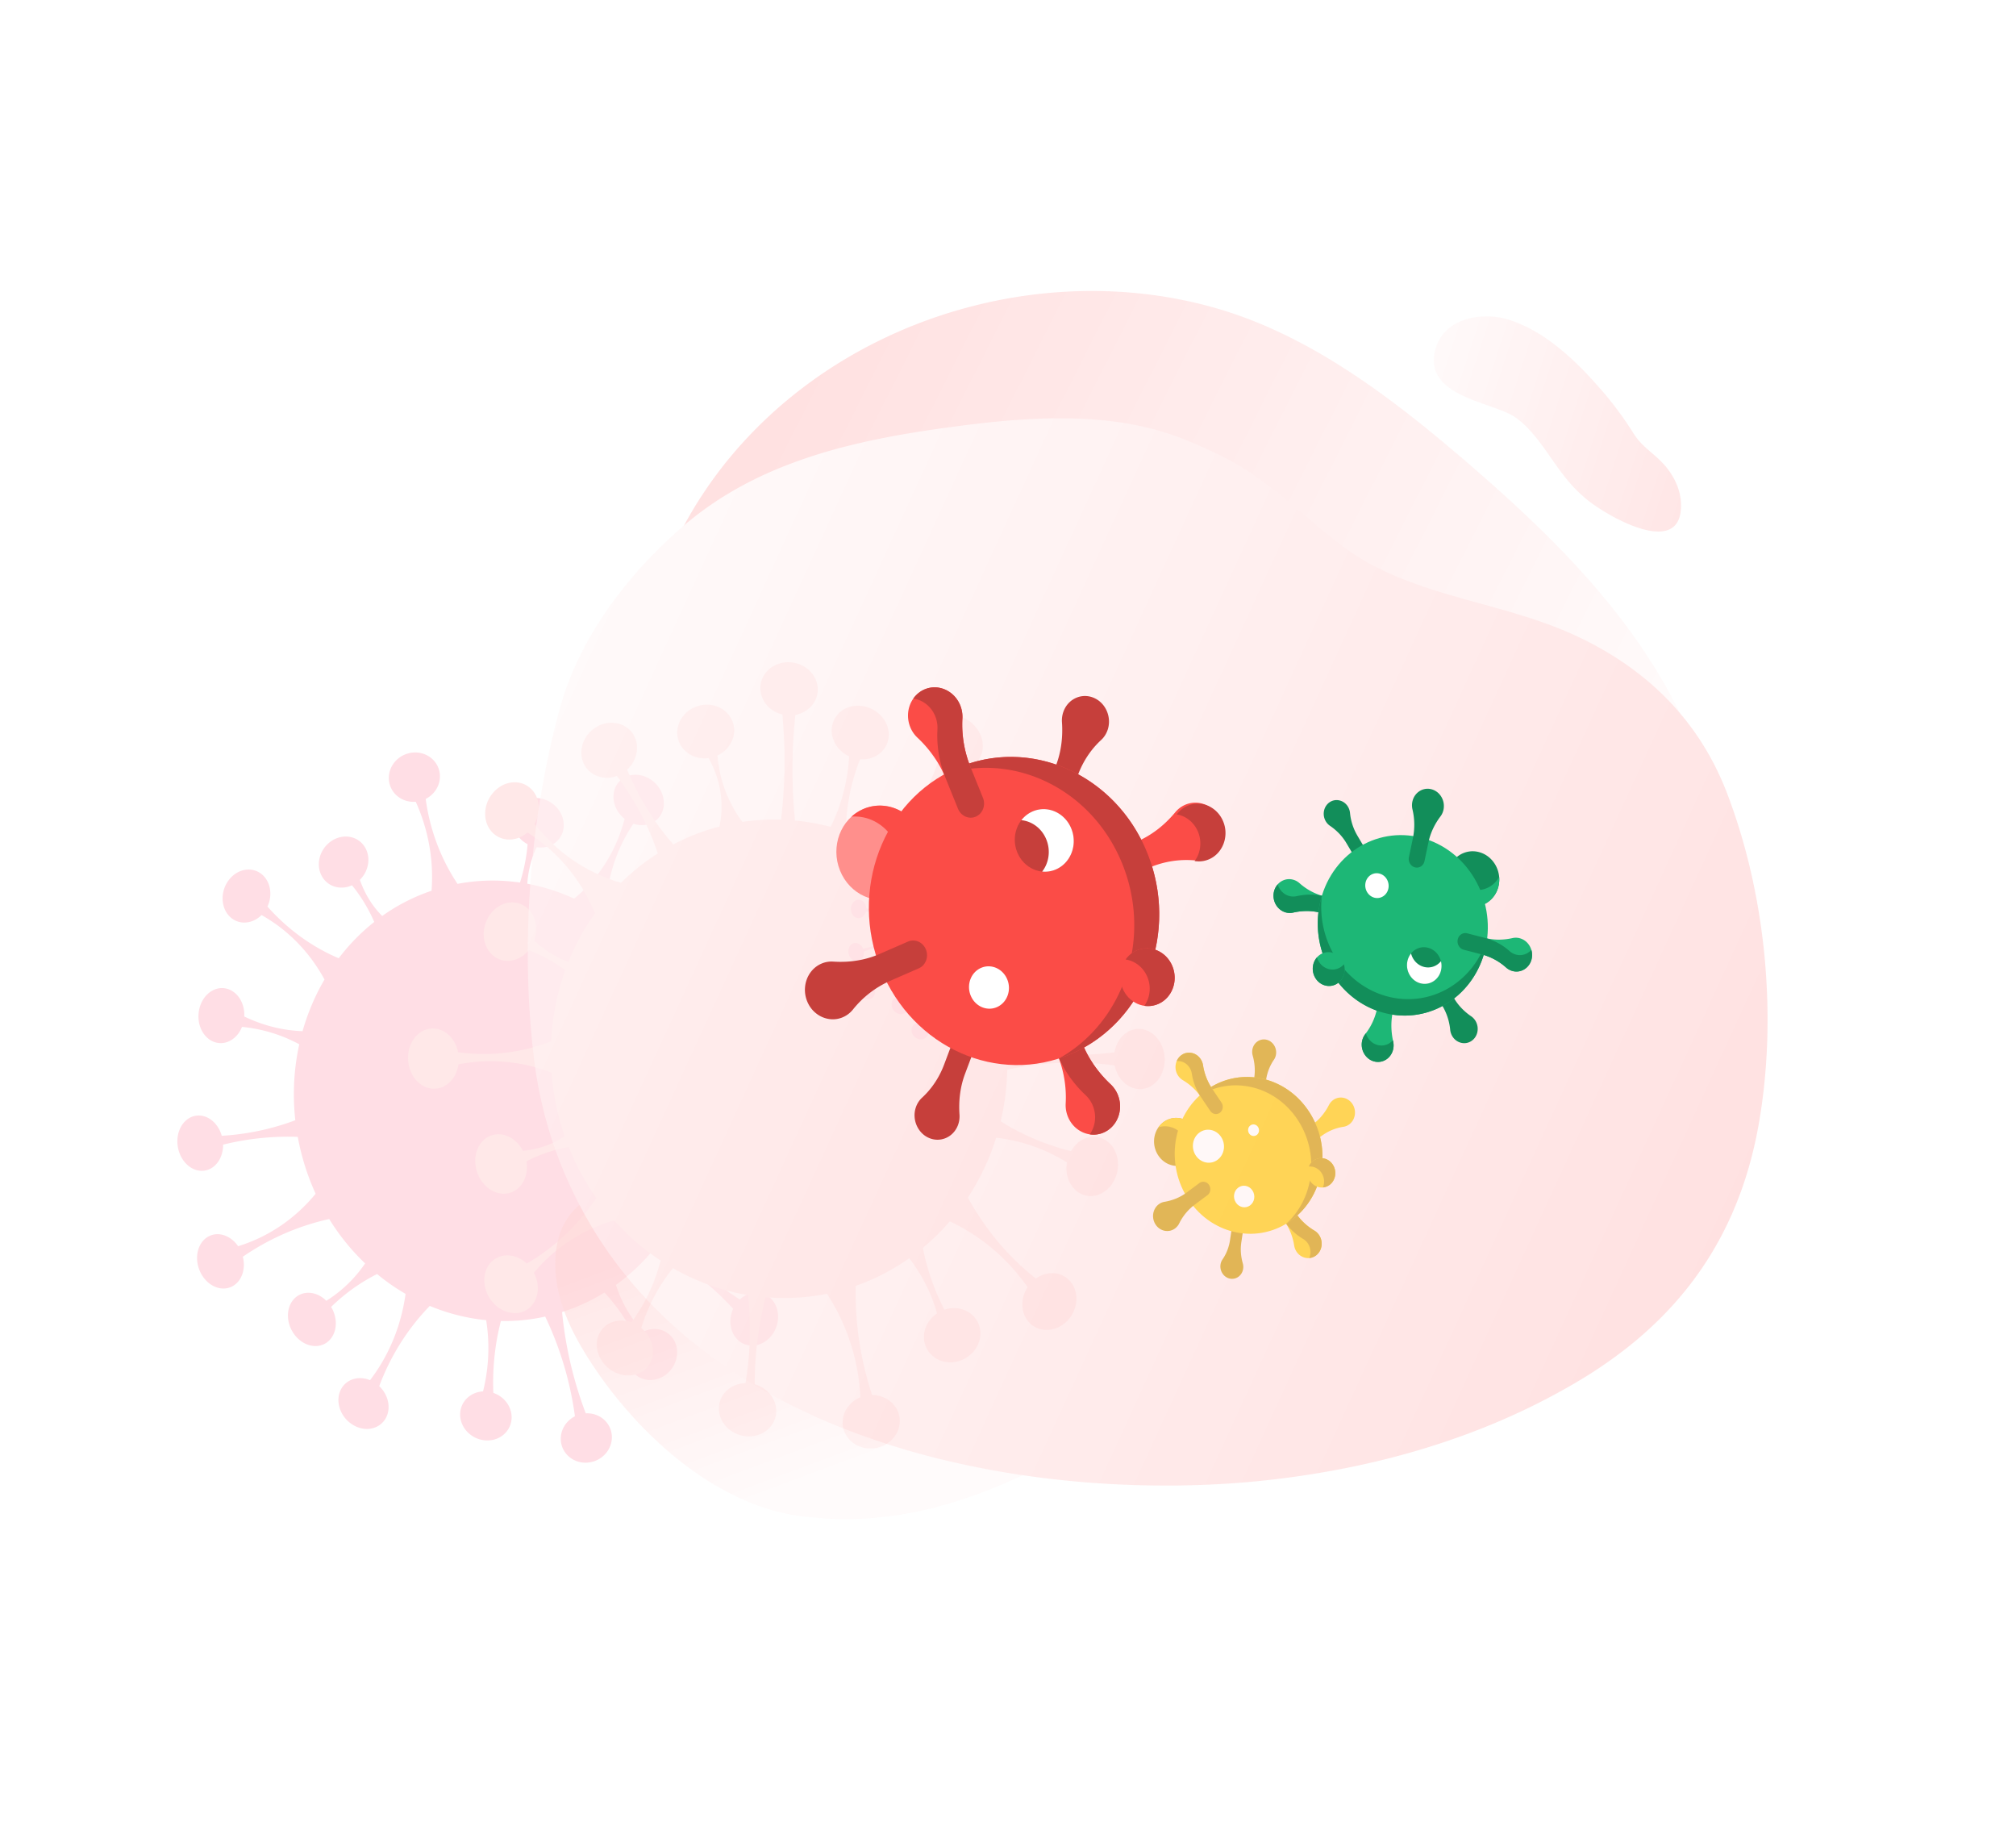 <svg width="998" height="906" fill="none" xmlns="http://www.w3.org/2000/svg">

<g filter="url(#filter0_d)"><path d="M396.596 494.47c-5.187 1.235-8.511 6.7-8.245 12.899a185.752 185.752 0 01-26.995 7.56 191.629 191.629 0 01-16.242 2.494 118.35 118.35 0 00-5.596-17.675 50.847 50.847 0 017.882-8.723 48.923 48.923 0 0116.325-9.549c3.836 5.113 10.083 6.998 14.849 4.144 5.375-3.214 6.855-11.205 3.281-17.845-3.56-6.644-10.792-9.438-16.167-6.224-4.891 2.934-6.554 9.829-4.111 16.061-3.505 3.701-8.993 8.17-16.63 10.463a35.721 35.721 0 01-10.11 1.511c-3.668-7.055-7.992-13.595-12.894-19.539 2.469-4.136 5.49-8.629 9.211-13.186a106.251 106.251 0 0115.873-15.79c4.874 3.644 11.118 3.6 14.898-.451 4.343-4.646 3.764-12.839-1.272-18.286-5.036-5.445-12.658-6.079-16.998-1.424-3.769 4.038-3.838 10.755-.477 16.01-3.775 5.367-8.599 11.262-14.733 17.017a105.834 105.834 0 01-12.094 9.82 106.514 106.514 0 00-16.467-14.077c-.037-7.289.819-16.044 3.736-25.383 2.75-8.738 6.532-15.598 9.955-20.627 5.722 1.946 11.719-.226 14.088-5.477 2.699-5.953-.256-13.593-6.623-17.06-6.342-3.487-13.674-1.486-16.359 4.464-2.368 5.252-.368 11.812 4.518 15.669-1.529 5.89-4.202 13.407-8.978 21.172-5.271 8.568-11.265 14.469-16.011 18.298-7.419-3.402-15.187-5.89-23.172-7.359.22-3.375.777-6.863 1.773-10.412a50.941 50.941 0 012.869-7.664c6.025.916 11.64-2.444 13.063-8.178 1.614-6.409-2.601-13.373-9.407-15.543-6.806-2.171-13.618 1.261-15.229 7.68-1.404 5.638 1.684 11.704 7.071 14.561a81 81 0 01-1.225 8.913 83.417 83.417 0 01-2.543 10.045 61.234 61.234 0 00-2.394-.307 92.78 92.78 0 00-28.521.965 98.84 98.84 0 01-7.733-13.954 100.62 100.62 0 01-8.027-28.082c5.229-2.649 8.138-8.473 6.671-14.107-1.69-6.494-8.547-10.268-15.32-8.429-6.786 1.843-10.917 8.6-9.227 15.094 1.492 5.731 7.015 9.335 12.951 8.838a91.415 91.415 0 017.703 28.977 91.164 91.164 0 01.125 15.062 93.938 93.938 0 00-24.435 12.495 43.512 43.512 0 01-4.757-5.611c-3.058-4.319-5.01-8.613-6.301-12.278 4.517-4.427 5.608-11.436 2.304-16.477-3.64-5.541-11.223-6.59-16.943-2.337-5.706 4.249-7.39 12.188-3.736 17.727 3.148 4.78 9.218 6.207 14.49 3.78a78.008 78.008 0 017.601 11.249 73.109 73.109 0 013.407 6.899c-6.599 5.208-12.481 11.259-17.588 17.977a95.933 95.933 0 01-12.642-6.524c-9.993-6.143-17.428-13.208-22.63-19.07 2.616-5.595 1.587-12.309-2.773-15.944-4.993-4.158-12.455-2.713-16.667 3.225-4.197 5.936-3.562 14.118 1.417 18.278 4.427 3.669 10.748 2.965 15.076-1.348 6.206 3.471 14.628 9.317 22.45 18.884 3.585 4.374 6.436 8.799 8.736 13.022a118.023 118.023 0 00-2.243 3.989 111.18 111.18 0 00-8.626 21.57 70.337 70.337 0 01-7.669-.703c-8.669-1.284-15.831-3.978-21.192-6.564.333-6.376-3.135-12.215-8.475-13.706-6.053-1.699-12.248 2.867-13.827 10.196-1.594 7.329 2.039 14.645 8.119 16.335 5.325 1.492 10.753-1.858 13.064-7.669a74.29 74.29 0 0121.472 5.333 78.913 78.913 0 016.886 3.266c-2.657 12.025-3.396 24.719-1.965 37.594a124.857 124.857 0 01-14.986 4.56 125.105 125.105 0 01-21.424 3.127c-1.823-6.442-7.23-10.779-12.809-9.925-6.142.94-10.148 7.783-8.957 15.284 1.204 7.498 7.144 12.815 13.272 11.875 5.466-.838 9.217-6.348 9.154-12.84a133.549 133.549 0 0136.969-3.851 113.72 113.72 0 001.907 8.621 117.604 117.604 0 006.942 19.522c-4.208 5.111-10.229 11.246-18.532 16.661a78.499 78.499 0 01-19.859 9.311c-3.552-5.204-9.577-7.416-14.455-4.937-5.55 2.825-7.503 10.685-4.34 17.55 3.165 6.866 10.242 10.137 15.792 7.312 4.812-2.447 6.905-8.648 5.34-14.718a123.727 123.727 0 0119.212-10.837 120.952 120.952 0 0123.557-7.822 110.11 110.11 0 0017.788 21.965 66.381 66.381 0 01-6.064 7.601 64.387 64.387 0 01-13.161 10.897c-4.369-4.402-10.644-5.322-14.96-1.866-4.907 3.943-5.405 12.104-1.089 18.219 2.713 3.837 6.682 5.971 10.479 6.037 2.239.05 4.423-.623 6.253-2.09a9.652 9.652 0 001.463-1.472c3.292-4.01 3.446-10.512.237-15.804a93.384 93.384 0 0113.083-10.637 91.147 91.147 0 019.669-5.63 103.028 103.028 0 0012.835 9.073c.419.257.851.509 1.263.742-.882 6.407-2.645 14.382-6.202 22.946-3.487 8.386-7.671 14.937-11.38 19.77-5.568-2.314-11.637-.584-14.331 4.432-3.081 5.722-.604 13.55 5.533 17.485 6.106 3.93 13.581 2.48 16.648-3.239 2.678-4.967 1.16-11.528-3.303-15.733a117.284 117.284 0 0110.108-20.601 113.34 113.34 0 0114.909-19.097c8.904 3.703 18.304 6.105 27.91 7.043a85.98 85.98 0 011.082 11.983 88.08 88.08 0 01-2.628 23.281c-5.941.307-10.772 4.599-11.287 10.445-.573 6.635 4.643 12.771 11.655 13.708 6.998.941 13.148-3.686 13.746-10.339.504-5.773-3.361-11.167-9-13.079a124.784 124.784 0 011.264-23.511 118.661 118.661 0 012.47-12.068 92.319 92.319 0 0021.932-2.19 167.105 167.105 0 017.947 19.842 165.887 165.887 0 016.768 29.495c-5.199 2.649-8.094 8.469-6.631 14.09 1.69 6.494 8.546 10.266 15.347 8.42 6.773-1.839 10.89-8.592 9.2-15.085-1.458-5.599-6.77-9.181-12.549-8.871a193.357 193.357 0 01-8.509-29.033 195.037 195.037 0 01-3.222-21.104 93.001 93.001 0 0020.99-9.638 86.386 86.386 0 012.672 3.007 86.684 86.684 0 0112.509 19.353c-4.085 4.401-5.02 11.054-1.868 15.903 3.59 5.573 11.173 6.679 16.922 2.483 5.734-4.2 7.48-12.124 3.877-17.693-3.19-4.943-9.523-6.366-14.923-3.698-3.88-4.155-8.829-10.677-12.331-19.796a51.925 51.925 0 01-1.18-3.352c7.05-5.056 13.369-11.056 18.868-17.793a131.04 131.04 0 0117.15 10.229c9.217 6.483 16.488 13.368 22.013 19.397-2.565 5.57-1.52 12.228 2.805 15.846 5.006 4.149 12.453 2.705 16.665-3.233 4.199-5.931 3.565-14.109-1.416-18.276-4.318-3.587-10.479-3-14.782 1.068a161.144 161.144 0 01-23.021-17.98 163.212 163.212 0 01-13.798-14.628 110.115 110.115 0 005.834-9.726 109.81 109.81 0 007.322-17.291c6.539.189 14.23.977 22.695 2.996a113.837 113.837 0 0121.074 7.236c-.32 6.255 3.027 12.021 8.266 13.577 6.039 1.814 12.308-2.637 14.015-9.926 1.704-7.299-1.826-14.668-7.865-16.483-5.275-1.58-10.753 1.629-13.163 7.342a84.61 84.61 0 01-21.41-5.655 89.584 89.584 0 01-20.299-11.628 114.886 114.886 0 002.218-18.33 76.835 76.835 0 019.389-1.579 77.616 77.616 0 0121.931.846c1.149 6.272 5.816 11.033 11.261 11.068 6.222.043 11.138-6.062 10.982-13.641-.17-7.576-5.337-13.75-11.573-13.789-5.461-.043-9.93 4.683-10.823 10.987a70.958 70.958 0 01-21.866.476 72.912 72.912 0 01-9.249-1.878 115.673 115.673 0 00-1.712-17.159 196.021 196.021 0 0115.873-5.096 192.15 192.15 0 0127.46-5.435c2.499 5.663 7.873 9.031 13.049 7.811 6.041-1.445 9.552-8.612 7.818-16.005-1.72-7.397-8.003-12.229-14.03-10.789z" fill="#FFDEE5"/></g><path d="M376.392 340.467c-.048 6.247 4.613 11.633 10.901 13.165.907 9.67 1.37 20.719.886 32.847a252.606 252.606 0 01-1.53 19.156 107.968 107.968 0 00-19.132 1.119 61.66 61.66 0 01-6.799-11.517c-3.664-8.027-5.058-15.538-5.532-21.336 6.086-2.838 9.529-9.366 7.848-15.614-1.892-7.045-9.546-11.087-17.098-8.997-7.555 2.072-12.155 9.447-10.263 16.492 1.73 6.414 8.239 10.339 15.101 9.412 2.845 5.069 5.968 12.614 6.374 21.951.207 4.603-.3 8.64-.994 11.912a105.208 105.208 0 00-22.816 8.844 127.819 127.819 0 01-10.949-14.344 131.241 131.241 0 01-11.908-22.669c4.868-4.45 6.374-11.544 3.246-17.028-3.585-6.299-11.953-8.064-18.671-3.964-6.717 4.1-9.245 12.555-5.651 18.854 3.117 5.468 9.843 7.532 15.953 5.276a132.94 132.94 0 0113.423 21.738 133.997 133.997 0 016.854 16.619 109.202 109.202 0 00-18.22 14.511 82.446 82.446 0 01-24.552-11.743c-8.088-5.703-14.035-12.02-18.234-17.389 3.375-5.912 2.684-13.356-1.999-17.595-5.306-4.821-13.708-3.729-18.77 2.465-5.075 6.161-4.887 15.067.419 19.871 4.684 4.239 11.766 3.911 16.85-.489 5.534 3.475 12.415 8.729 19.024 16.442a86.84 86.84 0 0114.392 23.567 116.6 116.6 0 00-13.141 24.1 50.342 50.342 0 01-10.012-5.089 54.082 54.082 0 01-6.98-5.52c2.415-6.561.436-13.923-4.966-17.232-6.033-3.725-14.07-1.004-17.938 6.072-3.87 7.075-2.117 15.816 3.927 19.54 5.311 3.26 12.167 1.552 16.373-3.713a79.537 79.537 0 018.642 4.026 85.142 85.142 0 019.453 5.853 75.462 75.462 0 00-.903 2.625c-3.461 10.266-5.558 21.214-6.114 32.627a91.86 91.86 0 01-15.927 4.644c-11.919 2.32-22.341 1.882-30.183.798-1.361-6.713-6.485-11.733-12.505-11.737-6.938-.003-12.429 6.656-12.265 14.88.164 8.241 5.922 14.923 12.86 14.927 6.124.003 11.113-5.194 12.088-12.072a83.508 83.508 0 0131.001-.166 85.978 85.978 0 0115.15 4.311 123.492 123.492 0 006.475 31.405c-2.068 1.378-4.242 2.623-6.814 3.734-5.094 2.191-9.89 3.135-13.89 3.515-3.322-6.431-10.086-9.741-15.967-7.485-6.466 2.489-9.402 10.778-6.553 18.522 2.848 7.727 10.398 11.984 16.866 9.479 5.58-2.157 8.521-8.618 7.393-15.315a73.991 73.991 0 0113.179-5.293 67.5 67.5 0 017.772-1.823 122.576 122.576 0 0013.678 25.261 107.43 107.43 0 01-9.688 12.406 103.937 103.937 0 01-24.763 20.024c-4.967-4.621-11.962-5.439-16.693-1.571-5.414 4.433-5.816 13.322-.902 19.854 4.916 6.516 13.288 8.215 18.7 3.798 4.782-3.935 5.646-11.311 2.391-17.494 5.025-6.011 12.985-13.832 24.531-19.874a78.775 78.775 0 0115.241-6.056 133.689 133.689 0 003.447 3.723c5.926 6.068 12.462 11.504 19.51 16.16a89.04 89.04 0 01-2.61 8.489 87.443 87.443 0 01-11.851 22.091c-6.318-2.263-13.041-.057-15.863 5.557-3.209 6.362-.164 14.737 6.801 18.695 6.961 3.975 15.207 2.018 18.414-4.376 2.82-5.598.804-12.743-4.455-17.083 1.998-6.445 5.249-14.484 10.686-22.772a89.422 89.422 0 014.988-6.843c11.411 6.569 23.97 11.161 37.249 13.345.575 5.666.919 11.78.856 18.343a164.798 164.798 0 01-2.18 25.22c-6.919.162-12.616 5.01-13.144 11.589-.581 7.244 5.293 13.81 13.118 14.678 7.825.852 14.638-4.312 15.216-11.539.516-6.446-4.083-12.33-10.615-14.178a176.316 176.316 0 011.8-25.303 173.912 173.912 0 013.514-17.759 103.3 103.3 0 009.128.387c7.301.004 14.426-.706 21.32-2.098a102.525 102.525 0 0112.123 25.941 103.569 103.569 0 014.414 25.273c-6.105 2.489-9.822 8.668-8.545 14.932 1.458 7.129 8.862 11.668 16.539 10.111 7.679-1.558 12.72-8.616 11.262-15.745-1.261-6.181-6.966-10.388-13.448-10.408a161.849 161.849 0 01-6.107-24.991 160.63 160.63 0 01-2.003-29.027c9.487-3.301 18.367-7.948 26.466-13.676a79.039 79.039 0 016.125 9.125c3.74 6.498 6.11 12.73 7.67 18.147-5.504 3.652-7.985 10.496-5.589 16.412 2.74 6.73 10.809 9.709 18.02 6.622 4.525-1.941 7.652-5.811 8.661-10.097.606-2.525.473-5.2-.545-7.709a11.76 11.76 0 00-1.115-2.094c-3.207-4.92-9.696-7.017-15.805-4.943a118.21 118.21 0 01-7.428-17.981 119.152 119.152 0 01-3.251-12.629 109.253 109.253 0 0012.295-11.873 41.09 41.09 0 001.058-1.212 95.146 95.146 0 0121.494 13.818 99.257 99.257 0 0117.019 18.751c-3.705 5.63-3.475 13.024.891 17.562 4.978 5.186 13.452 4.692 18.925-1.103 5.462-5.763 5.862-14.668.883-19.838-4.321-4.505-11.284-4.724-16.613-.906a129.102 129.102 0 01-18.17-17.554 134.53 134.53 0 01-15.467-22.555 117.828 117.828 0 0014-29.566 79.72 79.72 0 0112.298 2.316 86.053 86.053 0 0122.718 9.865c-1.168 6.828 1.941 13.575 7.681 15.887 6.518 2.612 13.973-1.488 16.655-9.162 2.682-7.658-.435-16-6.965-18.645-5.669-2.279-12.045.508-15.364 6.338-6.728-1.648-14.699-4.261-23.287-8.386a119.052 119.052 0 01-11.501-6.369 120.956 120.956 0 003.248-25.518 152.603 152.603 0 0121.892-3.145 151.724 151.724 0 0131.288 1.046c1.368 6.68 6.491 11.684 12.497 11.687 6.938.004 12.428-6.656 12.263-14.913-.164-8.225-5.92-14.89-12.858-14.894-5.982-.003-10.897 4.962-12.021 11.607-8.91 1.109-19.454 1.701-31.257 1.064a179.61 179.61 0 01-21.984-2.587 122.842 122.842 0 00-4.463-26.652 85.045 85.045 0 013.682-2.142c8.354-4.631 16.223-7.119 22.534-8.461 3.403 5.933 9.849 8.96 15.5 6.82 6.485-2.422 9.479-10.694 6.695-18.455-2.794-7.744-10.314-12.068-16.799-9.629-5.754 2.157-8.755 8.918-7.418 15.83-5.134 3.171-12.91 6.855-22.933 8.129-1.242.165-2.46.281-3.659.347a122.36 122.36 0 00-13.175-26.657 143.162 143.162 0 0114.527-16.424 138.813 138.813 0 0124.937-19.226c4.955 4.555 11.897 5.34 16.603 1.504 5.409-4.45 5.809-13.322.894-19.854-4.911-6.515-13.278-8.215-18.698-3.798-4.673 3.835-5.614 10.996-2.599 17.078a168.066 168.066 0 01-23.764 20.789 161.293 161.293 0 01-18.111 11.321 125.145 125.145 0 00-8.315-9.491c-4.8-4.92-9.996-9.426-15.538-13.416 1.813-7.359 4.514-15.848 8.643-24.851a134.018 134.018 0 0112.497-21.758c6.199 2.213 12.818.123 15.681-5.358 3.321-6.312.41-14.737-6.483-18.828-6.904-4.091-15.178-2.268-18.499 4.044-2.896 5.515-1.035 12.676 4.101 17.099-2.235 6.511-5.66 14.418-10.994 22.606-5.535 8.504-11.527 14.93-16.713 19.58a112.272 112.272 0 00-17.849-7.935c.046-3.522.271-7.26.747-11.115 1.23-9.951 3.749-18.24 6.296-24.619 6.581.552 12.519-3.333 13.906-9.496 1.588-7.044-3.32-14.423-10.966-16.487-7.648-2.048-15.128 1.985-16.716 9.046-1.399 6.179 2.235 12.644 8.342 15.522-.395 6.762-1.639 15.451-4.952 24.936a89.788 89.788 0 01-4.182 9.933 107.258 107.258 0 00-17.65-3.133 260.676 260.676 0 01-1.174-19.506 254.266 254.266 0 011.364-32.747c6.304-1.159 11.02-6.257 11.081-12.488.05-7.277-6.273-13.378-14.125-13.598-7.853-.237-14.263 5.459-14.315 12.719z" fill="#FFE8E8"/><g filter="url(#filter1_d)"><path d="M520.684 433.783c-1.687.638-2.599 2.593-2.287 4.633a64.21 64.21 0 01-8.739 3.695 66.363 66.363 0 01-5.331 1.543 38.161 38.161 0 00-2.506-5.603 17.591 17.591 0 012.317-3.235 17.008 17.008 0 015.105-3.882c1.465 1.523 3.618 1.871 5.106.716 1.679-1.301 1.885-4.011.452-6.051-1.428-2.042-3.942-2.647-5.621-1.346-1.526 1.187-1.833 3.543-.793 5.497-1.037 1.38-2.707 3.102-5.174 4.198-1.215.542-2.36.812-3.32.946a35.99 35.99 0 00-5.008-5.897 37.639 37.639 0 012.599-4.771 36.862 36.862 0 014.729-5.927c1.759.991 3.841.7 4.957-.808 1.282-1.729.794-4.415-1.084-5.995-1.877-1.58-4.444-1.453-5.725.279-1.113 1.503-.893 3.729.418 5.32a38.165 38.165 0 01-4.305 6.283 36.556 36.556 0 01-3.683 3.784 34.554 34.554 0 00-6.004-3.932 27.852 27.852 0 01.332-8.566 26.78 26.78 0 012.58-7.267c1.98.392 3.904-.592 4.505-2.435.687-2.089-.575-4.487-2.825-5.353-2.243-.874-4.618.112-5.3 2.2-.602 1.843.303 3.925 2.073 4.986a26.394 26.394 0 01-2.234 7.404 24.818 24.818 0 01-4.685 6.763 32.736 32.736 0 00-8-1.412 16.863 16.863 0 01.216-3.524c.167-.969.406-1.858.682-2.663 2.044.037 3.797-1.324 4.065-3.284.308-2.193-1.35-4.311-3.7-4.729-2.35-.418-4.5 1.019-4.807 3.215-.265 1.927.984 3.799 2.886 4.506.025.949.001 1.954-.088 3.004a28.008 28.008 0 01-.487 3.438 19.849 19.849 0 00-.81.004 31.64 31.64 0 00-9.486 1.579 31.888 31.888 0 01-3.084-4.277 32.598 32.598 0 01-3.691-8.94c1.65-1.108 2.41-3.164 1.718-4.964-.798-2.074-3.223-3.021-5.418-2.113-2.199.91-3.334 3.329-2.536 5.403.705 1.831 2.678 2.78 4.642 2.354a29.623 29.623 0 013.615 9.25c.359 1.76.533 3.427.585 4.979a32.677 32.677 0 00-7.706 5.215 13.978 13.978 0 01-1.79-1.647 16.03 16.03 0 01-2.546-3.785c1.348-1.665 1.46-4.033.175-5.555-1.414-1.674-3.984-1.686-5.74-.025-1.751 1.658-2.027 4.36-.608 6.032 1.223 1.443 3.301 1.647 4.973.611a25.15 25.15 0 012.943 3.387c.519.708.973 1.421 1.386 2.133a34.526 34.526 0 00-5.223 6.727 31.55 31.55 0 01-4.455-1.601 32.877 32.877 0 01-8.242-5.312c.672-1.968.086-4.144-1.5-5.155-1.816-1.155-4.255-.348-5.447 1.804-1.187 2.15-.68 4.83 1.132 5.987 1.61 1.018 3.694.506 4.983-1.112a25.468 25.468 0 018.175 5.258 26.886 26.886 0 013.385 3.924 45.11 45.11 0 00-.605 1.419 37.764 37.764 0 00-2.102 7.52c-.818.078-1.681.119-2.585.107a24.528 24.528 0 01-7.31-1.237c-.119-2.125-1.487-3.904-3.323-4.162-2.082-.295-3.985 1.49-4.248 3.985-.268 2.496 1.208 4.757 3.299 5.048 1.831.259 3.522-1.09 4.084-3.115a24.85 24.85 0 019.776 1.593 38.07 38.07 0 00.699 12.53 43.354 43.354 0 01-4.838 2.171 43.024 43.024 0 01-7.039 1.981c-.841-2.051-2.802-3.248-4.633-2.719-2.017.582-3.107 3.024-2.44 5.454.673 2.428 2.847 3.926 4.859 3.344 1.794-.519 2.848-2.508 2.593-4.654a45.951 45.951 0 0112.201-2.907c.275.928.594 1.85.948 2.769a38.013 38.013 0 003.02 6.155 28.474 28.474 0 01-5.585 6.332 27.228 27.228 0 01-6.294 3.959c-1.373-1.565-3.464-2.031-5.003-.995-1.75 1.18-2.119 3.867-.816 6 1.304 2.133 3.784 2.903 5.535 1.723 1.518-1.023 1.993-3.168 1.252-5.108a43.102 43.102 0 016.023-4.435 41.89 41.89 0 017.581-3.629 35.545 35.545 0 006.729 6.484 22.87 22.87 0 01-1.75 2.783 22.352 22.352 0 01-4 4.188c-1.617-1.264-3.745-1.291-5.061.043-1.496 1.522-1.368 4.245.293 6.079 1.044 1.15 2.445 1.68 3.715 1.535a3.302 3.302 0 002.447-1.52c.955-1.473.772-3.631-.49-5.241a32.382 32.382 0 013.984-4.098 31.778 31.778 0 013.024-2.291 33.572 33.572 0 005.06 2.626 31.158 31.158 0 01-1.243 7.868 30.039 30.039 0 01-3.086 7.046c-1.942-.52-3.906.321-4.624 2.1-.822 2.03.286 4.511 2.477 5.543 2.18 1.031 4.623.221 5.44-1.808.715-1.762-.028-3.867-1.669-5.061a39.912 39.912 0 012.631-7.265 39.074 39.074 0 014.289-6.979 32.593 32.593 0 009.57 1.099c.328 1.186.611 2.495.793 3.918a29.252 29.252 0 01-.038 7.821c-1.972.364-3.43 1.998-3.391 3.956.048 2.221 2.01 4.022 4.384 4.022 2.37.002 4.256-1.801 4.216-4.029-.04-1.933-1.524-3.548-3.476-3.931a41.316 41.316 0 01-.425-7.838 39.69 39.69 0 01.39-4.103 31.58 31.58 0 007.242-1.694 53.932 53.932 0 016.69 15.68c-1.64 1.106-2.397 3.16-1.706 4.956.798 2.075 3.223 3.02 5.426 2.109 2.195-.908 3.326-3.325 2.528-5.399-.689-1.789-2.591-2.74-4.509-2.382a62.628 62.628 0 01-5.723-16.076 32.3 32.3 0 006.66-4.117c.332.278.666.572 1 .877a27.897 27.897 0 014.873 5.854c-1.205 1.637-1.277 3.88-.05 5.345 1.399 1.686 3.97 1.717 5.738.075 1.762-1.644 2.06-4.343.656-6.028-1.243-1.494-3.408-1.686-5.115-.564a19.701 19.701 0 01-4.829-6.007 16.811 16.811 0 01-.515-1.058 34.154 34.154 0 005.657-6.722 42.97 42.97 0 016.094 2.628 44.12 44.12 0 018.046 5.447c-.655 1.957-.066 4.115 1.508 5.121 1.821 1.152 4.254.346 5.446-1.806 1.188-2.148.682-4.827-1.131-5.986-1.571-.997-3.606-.53-4.896 1.006a52.337 52.337 0 01-8.332-4.934 52.52 52.52 0 01-5.133-4.232 37.488 37.488 0 001.596-3.477 37.085 37.085 0 001.821-6.046 37.693 37.693 0 017.684-.011c2.795.279 5.252.84 7.296 1.465.118 2.084 1.443 3.844 3.248 4.128 2.081.334 4.013-1.416 4.32-3.904.306-2.491-1.138-4.774-3.219-5.108-1.818-.29-3.531 1.014-4.129 3.011a28.254 28.254 0 01-7.351-.926 29.37 29.37 0 01-7.195-2.952c.191-2.028.221-4.089.08-6.164a26.258 26.258 0 0110.428-1.626c.61 2.025 2.34 3.394 4.158 3.166 2.079-.261 3.499-2.499 3.174-5-.329-2.5-2.277-4.315-4.36-4.053-1.824.227-3.145 1.988-3.217 4.114a24.186 24.186 0 01-7.281 1.124 24.66 24.66 0 01-3.155-.213 37.84 37.84 0 00-1.19-5.604 68.221 68.221 0 015.115-2.388 66.186 66.186 0 018.97-3.011c1.038 1.764 2.954 2.641 4.637 2.009 1.965-.745 2.878-3.273 2.033-5.643-.841-2.372-3.112-3.694-5.072-2.951z" fill="#FFD3DC"/></g><g opacity=".62"><path d="M501.202 732.408c-33.707 15.055-68.255 23.114-106.111 17.752-42.195-5.982-80.992-41.697-104.09-78.222-8.582-13.566-15.739-28.866-16.112-45.04-.85-37.364 31.981-43.453 60.538-39.062 16.097 2.467 31.209 9.335 46.15 16.139 24.807 11.305 53.283 15.918 75.97 32.267 7.614 5.503 13.524 12.302 22.187 16.124 13.475 5.951 28.533 8.255 42.317 13.583 11.771 4.574 25.126 12.448 26.092 25.63.975 13.52-11.681 22.907-22.959 28.968-7.981 4.314-15.951 8.289-23.982 11.861z" fill="url(#paint0_linear)"/><path d="M339.065 259.242c50.358-92.16 165.15-134.662 262.685-106.781 47.032 13.452 87.893 44.781 125.86 77.562 33.467 28.892 66.174 60.252 90.361 98.489 16.514 26.1 29.272 57.795 38.809 87.523 14.264 44.513 8.452 103.273-46.795 102.204-12.962-.25-24.469-4.526-36.834-8.133-10.003-2.926-19.409-.276-29.656-1.393-25.793-2.806-51.061-11.347-75.117-21.673-49.026-21.066-94.586-50.909-144.744-68.951-41.104-14.762-84.32-21.106-127.319-18.688-18.14 1.023-37.115 3.48-53.96-4.193-41.52-18.931-27.664-77.294-15.051-110.405a202.269 202.269 0 0111.761-25.561z" fill="url(#paint1_linear)"/><path d="M785.036 246.787c9.992 8.448 48.471 30.858 47.104 2.014-.35-7.185-3.915-13.975-8.463-18.987-5.204-5.755-10.84-8.604-15.071-15.415-5.168-8.22-10.931-15.893-17.212-22.919-12.86-14.638-27.606-27.996-44.716-33.335-12-3.739-31.698-1.478-36.102 14.75-6.417 23.625 28.456 25.858 39.605 33.684 10.58 7.406 17.234 20.8 25.945 31.247a71.935 71.935 0 008.91 8.961z" fill="url(#paint2_linear)"/><path d="M610.222 228.667c20.683 11.23 36.863 28.897 55.983 42.772 31.831 23.096 73.376 25.784 109.072 41.058 36.398 15.585 64.897 41.437 79.733 80.222 19.163 50.062 25 110.582 15.609 163.74-10.344 58.514-41.63 98.801-89.567 127.242-47.909 28.424-102.161 43.543-156.948 49.196a410.2 410.2 0 01-15.886 1.334c-119.353 7.677-281.505-27.736-331.971-161.649a279.824 279.824 0 01-1.358-3.69 211.59 211.59 0 01-10.695-46.222c-6.591-55.88-1.814-118.26 12.894-171.86 9.889-36.085 34.516-67.542 61.2-90.487 37.491-32.234 85.315-42.685 133.203-49.074 35.46-4.73 75.488-8.032 110.246 4.496a204.032 204.032 0 0128.485 12.922z" fill="url(#paint3_linear)"/></g><path d="M545.615 431.812c1.48 3.655 5.446 5.41 8.86 3.919l14.058-6.138c7.157-3.125 14.938-4.455 22.725-3.794a12.625 12.625 0 006.964-1.417c5.951-3.114 8.759-10.619 6.494-17.352-2.659-7.904-10.949-11.816-18.046-8.718a13.054 13.054 0 00-4.834 3.651c-5.149 6.208-11.432 11.239-18.662 14.396l-14.056 6.137c-3.414 1.49-4.982 5.661-3.503 9.316z" fill="#FB4C47"/><path d="M479.249 511.351c-2.86-1.266-6.096.147-7.227 3.155l-4.657 12.388c-2.371 6.306-6.087 11.927-10.905 16.363-1.437 1.322-2.565 3.071-3.202 5.166-1.687 5.552.843 11.777 5.85 14.393 5.878 3.072 12.775.266 15.126-5.987.637-1.694.872-3.46.753-5.18-.477-6.901.344-13.805 2.739-20.175l4.656-12.385c1.13-3.009-.272-6.473-3.133-7.738zM521.255 399.627c2.994 1.324 6.379-.154 7.563-3.302l4.873-12.962c2.481-6.599 6.371-12.482 11.412-17.123 1.503-1.384 2.684-3.214 3.35-5.407 1.766-5.809-.882-12.323-6.122-15.061-6.15-3.214-13.368-.278-15.828 6.265a12.875 12.875 0 00-.788 5.42c.499 7.223-.36 14.446-2.865 21.113l-4.873 12.96c-1.183 3.148.284 6.773 3.278 8.097z" fill="#C63F3B"/><path d="M520.899 497.57c-3.413 1.49-4.982 5.661-3.502 9.316l6.092 15.051c3.101 7.662 4.525 15.948 4.07 24.196a15.179 15.179 0 001.487 7.421c3.065 6.382 10.202 9.525 16.501 7.267 7.395-2.65 10.903-11.362 7.828-18.96a14.657 14.657 0 00-3.547-5.209c-5.965-5.598-10.845-12.375-13.978-20.115l-6.091-15.048c-1.479-3.655-5.446-5.41-8.86-3.919z" fill="#FB4C47"/><path d="M549.826 536.652c-5.965-5.597-10.845-12.374-13.978-20.115l-6.091-15.048c-1.48-3.655-5.446-5.41-8.861-3.919-3.414 1.491-4.982 5.661-3.502 9.317l6.091 15.048c3.133 7.74 8.013 14.517 13.978 20.115a14.674 14.674 0 013.547 5.21c1.981 4.895 1.226 10.249-1.536 14.15 2.004.298 4.079.126 6.071-.588 7.394-2.651 10.903-11.362 7.827-18.96a14.668 14.668 0 00-3.546-5.21z" fill="#C63F3B"/><path d="M444.795 443.673c11.152-4.869 16.275-18.495 11.442-30.435-4.832-11.939-17.791-17.671-28.943-12.801-11.152 4.869-16.274 18.495-11.442 30.434 4.833 11.94 17.791 17.672 28.943 12.802z" fill="#FF8F8C"/><path d="M427.299 400.436a21.21 21.21 0 00-5.762 3.735c9.259-.753 18.444 4.834 22.342 14.465 3.898 9.63 1.316 20.355-5.68 26.7a20.668 20.668 0 006.601-1.663c11.152-4.87 16.275-18.496 11.442-30.435-4.833-11.94-17.791-17.671-28.943-12.802z" fill="#FB4C47"/><path d="M530.564 521.451c36.414-15.9 53.141-60.392 37.361-99.378-15.78-38.985-58.092-57.7-94.506-41.801-36.414 15.9-53.141 60.392-37.361 99.378 15.78 38.985 58.092 57.7 94.506 41.801z" fill="#FB4C47"/><path d="M473.419 380.272a68.777 68.777 0 00-6.055 3.01c34.866-11.296 73.322 7.435 88.199 44.188 14.877 36.753.859 78.397-31.306 96.367a68.594 68.594 0 006.308-2.387c36.414-15.9 53.141-60.392 37.361-99.377-15.781-38.986-58.093-57.701-94.507-41.801z" fill="#C63F3B"/><path d="M522.755 430.275c7.397-3.23 10.794-12.267 7.589-20.186-3.205-7.919-11.8-11.721-19.197-8.491-7.396 3.229-10.794 12.267-7.589 20.186 3.206 7.919 11.8 11.72 19.197 8.491z" fill="#C63F3B"/><path d="M511.146 401.598a14.188 14.188 0 00-5.526 4.319c5.253.521 10.121 4.039 12.36 9.57 2.239 5.531 1.253 11.605-2.063 15.867a13.64 13.64 0 006.837-1.079c7.397-3.229 10.794-12.267 7.589-20.186-3.205-7.919-11.8-11.72-19.197-8.491zM493.515 498.434c5.007-2.186 7.307-8.304 5.137-13.665-2.17-5.361-7.988-7.934-12.995-5.748-5.007 2.186-7.307 8.304-5.137 13.665 2.17 5.361 7.988 7.934 12.995 5.748z" fill="#fff"/><path d="M573.396 496.865c6.828-2.982 9.964-11.324 7.005-18.634-2.959-7.31-10.892-10.819-17.72-7.838-6.828 2.982-9.964 11.324-7.005 18.634 2.959 7.31 10.892 10.819 17.72 7.838z" fill="#FB4C47"/><path d="M562.68 470.394c-2.252.984-4.1 2.553-5.463 4.474 4.621.676 8.838 3.864 10.821 8.762 1.983 4.899 1.225 10.258-1.543 14.16 2.275.332 4.648.06 6.901-.924 6.828-2.981 9.964-11.324 7.005-18.633-2.959-7.31-10.893-10.82-17.721-7.839zM458.359 469.91c1.48 3.655-.088 7.826-3.502 9.317l-14.058 6.138a48.604 48.604 0 00-18.509 14.209 13.044 13.044 0 01-5.847 4.177c-6.305 2.238-13.433-.929-16.481-7.321-3.577-7.503-.469-16.392 6.628-19.49a12.568 12.568 0 015.894-1.034c7.872.522 15.73-.621 22.96-3.777l14.056-6.137c3.413-1.491 7.38.263 8.859 3.918z" fill="#C63F3B"/><path d="M483.09 404.152c3.414-1.491 4.982-5.662 3.503-9.317l-6.092-15.05c-3.102-7.662-4.525-15.948-4.07-24.196a15.19 15.19 0 00-1.487-7.421c-3.065-6.382-10.202-9.525-16.501-7.268-7.395 2.651-10.904 11.362-7.828 18.96a14.648 14.648 0 003.547 5.21c5.964 5.598 10.844 12.375 13.977 20.115l6.092 15.048c1.478 3.655 5.446 5.409 8.859 3.919z" fill="#FB4C47"/><path d="M474.944 348.168c-3.064-6.382-10.202-9.525-16.5-7.268-2.631.943-4.767 2.655-6.293 4.81 4.335.644 8.335 3.491 10.431 7.856a15.184 15.184 0 011.487 7.42c-.455 8.249.968 16.534 4.07 24.196l6.092 15.051c1.479 3.655 5.446 5.409 8.86 3.919 3.414-1.491 4.982-5.662 3.503-9.317l-6.092-15.051c-3.102-7.662-4.525-15.947-4.07-24.195a15.178 15.178 0 00-1.488-7.421zM588.079 398.7a13.012 13.012 0 00-4.896 3.552c-.232.269-.468.533-.704.797 4.903.789 9.309 4.413 11.037 9.861 1.478 4.659.547 9.636-2.133 13.264.268.023.537.043.806.071 2.317.242 4.721-.15 6.987-1.28 6.002-2.995 8.94-10.436 6.792-17.206-2.522-7.947-10.741-12.016-17.889-9.059z" fill="#C63F3B"/><g opacity=".63"><path d="M643.077 566.019c1.112 1.651 3.256 2.063 4.789.919l6.314-4.71c3.214-2.399 6.924-3.974 10.843-4.555a6.497 6.497 0 003.297-1.523c2.619-2.252 3.227-6.328 1.406-9.425-2.137-3.635-6.643-4.618-9.831-2.24a6.9 6.9 0 00-2.011 2.389c-1.9 3.702-4.484 6.95-7.731 9.373l-6.313 4.71c-1.533 1.144-1.875 3.41-.763 5.062z" fill="#FFC700"/><path d="M613.156 604.674c-1.546-.296-2.999.788-3.246 2.422l-1.014 6.731c-.517 3.426-1.77 6.668-3.691 9.446a6.095 6.095 0 00-1.046 2.955c-.257 2.969 1.642 5.781 4.39 6.502 3.226.845 6.345-1.363 6.858-4.761a6.368 6.368 0 00-.167-2.674c-.954-3.39-1.266-6.933-.744-10.395l1.014-6.729c.246-1.634-.808-3.2-2.354-3.497zM622.309 543.971c1.619.311 3.139-.824 3.397-2.534l1.062-7.043c.54-3.585 1.852-6.978 3.862-9.885a6.38 6.38 0 001.094-3.092c.269-3.108-1.718-6.05-4.594-6.804-3.376-.885-6.64 1.426-7.176 4.982a6.67 6.67 0 00.174 2.798c.999 3.548 1.325 7.255.78 10.877l-1.062 7.042c-.257 1.71.845 3.348 2.463 3.659z" fill="#D09700"/><path d="M632.317 592.919c-1.533 1.144-1.875 3.411-.763 5.063l4.578 6.801a28.472 28.472 0 014.53 11.605 7.646 7.646 0 001.507 3.532c2.18 2.828 6.036 3.561 8.916 1.697 3.382-2.189 4.21-6.95 1.899-10.384a7.203 7.203 0 00-2.296-2.186c-3.532-2.097-6.65-4.909-9.005-8.407l-4.577-6.801c-1.112-1.652-3.256-2.064-4.789-.92z" fill="#FFC700"/><path d="M650.688 609.045c-3.532-2.097-6.65-4.909-9.005-8.407l-4.578-6.801c-1.111-1.652-3.255-2.064-4.789-.92-1.533 1.144-1.875 3.411-.763 5.063l4.578 6.801c2.354 3.498 5.473 6.31 9.005 8.407a7.203 7.203 0 012.296 2.186 7.684 7.684 0 01.712 7.245 6.384 6.384 0 002.941-1.004c3.381-2.189 4.21-6.95 1.899-10.384a7.214 7.214 0 00-2.296-2.186zM589.079 574.916c5.009-3.736 6.125-11.14 2.493-16.535-3.632-5.396-10.636-6.741-15.645-3.004-5.008 3.737-6.124 11.14-2.492 16.536 3.632 5.396 10.636 6.74 15.644 3.003z" fill="#D09700"/><path d="M575.928 555.377a11.13 11.13 0 00-2.461 2.539c4.5-1.46 9.624.255 12.553 4.607 2.93 4.352 2.768 10.01-.031 13.996 1.079-.35 2.122-.88 3.091-1.603 5.008-3.737 6.124-11.14 2.492-16.536-3.632-5.395-10.636-6.74-15.644-3.003z" fill="#FFC700"/><path d="M639.58 603.712c16.354-12.202 19.997-36.376 8.138-53.995-11.859-17.618-34.73-22.009-51.084-9.807-16.354 12.202-19.998 36.376-8.139 53.994 11.859 17.619 34.731 22.01 51.085 9.808z" fill="#FFC700"/><path d="M596.64 539.909a36.423 36.423 0 00-2.682 2.212c16.068-9.722 37.034-4.871 48.214 11.738 11.18 16.61 8.58 39.045-5.457 51.783a35.76 35.76 0 002.871-1.931c16.354-12.201 19.998-36.376 8.138-53.994-11.859-17.619-34.73-22.01-51.084-9.808z" fill="#D09700"/><path d="M622.146 561.712c1.21-.902 1.479-2.69.602-3.993-.877-1.303-2.568-1.628-3.778-.725-1.209.902-1.479 2.69-.602 3.993.877 1.303 2.569 1.627 3.778.725zM618.862 596.557c2.248-1.678 2.75-5.003 1.119-7.425-1.631-2.423-4.776-3.027-7.025-1.349-2.249 1.678-2.75 5.002-1.12 7.425 1.631 2.423 4.777 3.027 7.026 1.349zM602.75 573.993c3.443-2.569 4.21-7.659 1.713-11.368-2.497-3.709-7.312-4.634-10.755-2.065-3.443 2.569-4.21 7.659-1.714 11.368 2.497 3.709 7.312 4.634 10.756 2.065z" fill="#fff"/><path d="M658.201 586.421c3.067-2.288 3.75-6.82 1.526-10.124-2.223-3.304-6.512-4.127-9.578-1.839-3.067 2.288-3.75 6.821-1.527 10.124 2.224 3.304 6.513 4.127 9.579 1.839z" fill="#FFC700"/><path d="M650.15 574.458a6.94 6.94 0 00-2.236 2.874c2.355-.204 4.772.894 6.263 3.108a7.69 7.69 0 01.71 7.251 6.448 6.448 0 003.316-1.269c3.067-2.288 3.75-6.821 1.526-10.125-2.224-3.303-6.512-4.127-9.579-1.839zM598.516 586.429c1.111 1.652.77 3.919-.763 5.063l-6.314 4.71a25.677 25.677 0 00-7.675 9.262 6.88 6.88 0 01-2.457 2.77c-2.886 1.856-6.74 1.109-8.912-1.726-2.55-3.327-1.937-8.13 1.25-10.508a6.471 6.471 0 012.807-1.206c3.948-.661 7.715-2.151 10.962-4.574l6.313-4.71c1.533-1.144 3.677-.732 4.789.919z" fill="#D09700"/><path d="M603.902 550.702c1.533-1.144 1.875-3.41.763-5.062l-4.579-6.802a28.474 28.474 0 01-4.529-11.605 7.655 7.655 0 00-1.508-3.531c-2.179-2.828-6.036-3.562-8.916-1.697-3.381 2.189-4.21 6.95-1.899 10.384a7.214 7.214 0 002.296 2.186c3.532 2.096 6.65 4.909 9.005 8.407l4.578 6.801c1.111 1.651 3.256 2.063 4.789.919z" fill="#FFC700"/><path d="M594.047 523.703c-2.179-2.828-6.036-3.562-8.916-1.697a6.907 6.907 0 00-2.611 3.138c2.21-.186 4.485.767 5.975 2.701a7.647 7.647 0 011.507 3.531 28.475 28.475 0 004.53 11.605l4.578 6.802c1.112 1.652 3.256 2.064 4.79.92 1.533-1.144 1.875-3.411.763-5.062l-4.579-6.802a28.485 28.485 0 01-4.529-11.605 7.65 7.65 0 00-1.508-3.531z" fill="#D09700"/></g><path d="M688.409 486.661c-2.127-.549-4.235.826-4.707 3.071l-1.943 9.248c-.99 4.707-2.989 9.094-5.882 12.778-.862 1.098-1.465 2.46-1.688 4.006-.593 4.097 1.827 8.168 5.592 9.412 4.421 1.46 8.935-1.326 9.916-5.995a8.819 8.819 0 00-.02-3.725c-1.059-4.789-1.213-9.732-.214-14.488l1.944-9.246c.472-2.245-.87-4.511-2.998-5.061z" fill="#1DB776"/><path d="M674.979 425.105c1.52-.991 1.967-3.12 1-4.754l-3.986-6.729a27.193 27.193 0 01-3.68-11.281 7.301 7.301 0 00-1.242-3.44c-1.919-2.815-5.547-3.745-8.386-2.152-3.334 1.87-4.379 6.334-2.367 9.731a6.926 6.926 0 002.065 2.213c3.245 2.203 6.057 5.061 8.107 8.521l3.985 6.728c.968 1.634 2.985 2.155 4.504 1.163zM710.924 485.797c-1.59 1.038-2.058 3.265-1.046 4.975l4.171 7.042a28.448 28.448 0 013.85 11.805 7.661 7.661 0 001.3 3.6c2.009 2.945 5.805 3.919 8.776 2.252 3.488-1.957 4.582-6.629 2.477-10.184a7.24 7.24 0 00-2.161-2.315c-3.395-2.306-6.339-5.296-8.484-8.917l-4.17-7.041c-1.013-1.709-3.123-2.254-4.713-1.217z" fill="#128E5A"/><path d="M667.25 450.941c.472-2.246-.87-4.512-2.998-5.061l-8.761-2.263a29.341 29.341 0 01-12.175-6.519 7.87 7.87 0 00-3.814-1.878c-3.875-.718-7.661 1.761-8.752 5.73-1.281 4.659 1.444 9.509 5.867 10.652a7.426 7.426 0 003.512.059c4.492-1.019 9.149-1.076 13.655.088l8.759 2.263c2.127.549 4.235-.826 4.707-3.071z" fill="#1DB776"/><path d="M640.13 451.662c4.492-1.02 9.15-1.076 13.655.087l8.76 2.263c2.127.549 4.235-.825 4.707-3.071.472-2.246-.87-4.512-2.998-5.061l-8.76-2.263c-4.505-1.164-9.162-1.107-13.654-.088a7.426 7.426 0 01-3.512-.059c-2.85-.736-4.992-3.012-5.815-5.783a8.165 8.165 0 00-1.761 3.263c-1.281 4.66 1.444 9.51 5.867 10.652a7.422 7.422 0 003.511.06zM716.726 431.728c-1.542 7.335 2.842 14.738 9.792 16.533 6.95 1.795 13.834-2.697 15.375-10.032 1.542-7.336-2.842-14.738-9.792-16.534-6.95-1.795-13.834 2.697-15.375 10.033z" fill="#128E5A"/><path d="M741.895 438.23c.299-1.419.373-2.839.252-4.222-2.751 4.926-8.312 7.57-13.918 6.122-5.606-1.448-9.54-6.545-10.044-12.311a13.848 13.848 0 00-1.457 3.91c-1.542 7.336 2.842 14.738 9.792 16.533 6.95 1.795 13.834-2.696 15.375-10.032z" fill="#1DB776"/><path d="M653.349 447.351c-5.035 23.954 9.281 48.123 31.973 53.985 22.693 5.861 45.171-8.805 50.205-32.758 5.034-23.953-9.281-48.123-31.974-53.984-22.693-5.862-45.17 8.804-50.204 32.757z" fill="#1DB776"/><path d="M735.535 468.578c.288-1.372.51-2.744.673-4.113-6.576 21.544-27.775 34.264-49.169 28.738-21.393-5.526-35.338-27.323-32.647-49.871a46.992 46.992 0 00-1.036 4.019c-5.034 23.953 9.281 48.123 31.974 53.984 22.693 5.862 45.17-8.804 50.205-32.757z" fill="#128E5A"/><path d="M696.715 475.702c-1.022 4.865 1.886 9.775 6.495 10.965 4.61 1.191 9.175-1.788 10.198-6.654 1.023-4.865-1.885-9.775-6.495-10.965-4.609-1.191-9.175 1.788-10.198 6.654z" fill="#128E5A"/><path d="M713.417 480.012a9.577 9.577 0 00-.088-4.309c-1.985 2.459-5.181 3.663-8.401 2.831-3.219-.832-5.607-3.478-6.406-6.656a9.018 9.018 0 00-1.798 3.823c-1.022 4.865 1.886 9.775 6.495 10.965 4.61 1.191 9.175-1.788 10.198-6.654zM675.996 436.855c-.692 3.294 1.276 6.617 4.396 7.424 3.121.806 6.212-1.211 6.904-4.505.692-3.294-1.276-6.617-4.397-7.423-3.12-.806-6.211 1.21-6.903 4.504z" fill="#fff"/><path d="M650.057 477.608c-.944 4.492 1.741 9.025 5.996 10.124 4.256 1.099 8.471-1.651 9.415-6.143.944-4.492-1.741-9.024-5.996-10.123-4.256-1.1-8.471 1.651-9.415 6.142z" fill="#1DB776"/><path d="M665.472 481.588a8.854 8.854 0 00-.179-4.334c-1.843 2.087-4.675 3.08-7.527 2.344-2.852-.737-4.995-3.016-5.817-5.791a8.28 8.28 0 00-1.888 3.8c-.944 4.492 1.74 9.025 5.996 10.124 4.255 1.099 8.471-1.651 9.415-6.143zM700.471 429.266c-2.128-.549-3.47-2.815-2.998-5.061l1.944-9.247a32.854 32.854 0 00-.181-14.345 8.825 8.825 0 01.082-4.421c1.102-3.965 4.895-6.431 8.769-5.702 4.548.857 7.486 5.568 6.504 10.236a8.32 8.32 0 01-1.503 3.332c-2.859 3.777-4.968 8.135-5.967 12.891l-1.944 9.246c-.471 2.245-2.579 3.621-4.706 3.071z" fill="#128E5A"/><path d="M721.629 464.988c-.472 2.246.87 4.512 2.998 5.061l8.76 2.263a29.356 29.356 0 0112.176 6.519 7.88 7.88 0 003.814 1.879c3.875.717 7.66-1.762 8.751-5.731 1.281-4.659-1.444-9.509-5.866-10.652a7.426 7.426 0 00-3.512-.059c-4.492 1.019-9.15 1.076-13.655-.088l-8.76-2.263c-2.127-.549-4.234.826-4.706 3.071z" fill="#1DB776"/><path d="M749.375 480.708c3.876.717 7.661-1.762 8.752-5.731a8.831 8.831 0 00-.052-4.869c-1.733 1.953-4.34 2.958-6.99 2.468a7.87 7.87 0 01-3.814-1.879 29.356 29.356 0 00-12.176-6.519l-8.76-2.263c-2.128-.549-4.235.826-4.707 3.072-.472 2.245.87 4.511 2.997 5.061l8.761 2.263a29.36 29.36 0 0112.176 6.518 7.872 7.872 0 003.813 1.879zM689.695 519.187a8.83 8.83 0 00-.02-3.724c-.047-.211-.089-.423-.133-.634-1.949 2.227-5.021 3.222-8.05 2.221-2.591-.856-4.543-3.05-5.316-5.67-.098.129-.195.259-.295.387-.862 1.098-1.464 2.458-1.688 4.004-.591 4.095 1.827 8.164 5.591 9.407 4.419 1.46 8.93-1.325 9.911-5.991z" fill="#128E5A"/><defs><linearGradient id="paint0_linear" x1="272.184" y1="632.22" x2="320.397" y2="761.72" gradientUnits="userSpaceOnUse"><stop stop-color="#FFD8D8"/><stop offset="1" stop-color="#FFF8F8"/></linearGradient><linearGradient id="paint1_linear" x1="850.632" y1="309.233" x2="442.536" y2="103.24" gradientUnits="userSpaceOnUse"><stop stop-color="#FFF8F8"/><stop offset="1" stop-color="#FFCFCF"/></linearGradient><linearGradient id="paint2_linear" x1="833.056" y1="248.24" x2="687.99" y2="201.458" gradientUnits="userSpaceOnUse"><stop stop-color="#FFD7D7"/><stop offset="1" stop-color="#FFF9F9"/></linearGradient><linearGradient id="paint3_linear" x1="831.641" y1="663.097" x2="235.71" y2="389.834" gradientUnits="userSpaceOnUse"><stop stop-color="#FFCFCF"/><stop offset="1" stop-color="#FFF8F8"/></linearGradient><filter id="filter0_d" x="83.805" y="368.399" width="331.264" height="359.504" filterUnits="userSpaceOnUse" color-interpolation-filters="sRGB"><feFlood flood-opacity="0" result="BackgroundImageFix"/><feColorMatrix in="SourceAlpha" values="0 0 0 0 0 0 0 0 0 0 0 0 0 0 0 0 0 0 127 0"/><feOffset dy="4"/><feGaussianBlur stdDeviation="2"/><feColorMatrix values="0 0 0 0 0 0 0 0 0 0 0 0 0 0 0 0 0 0 0.13 0"/><feBlend in2="BackgroundImageFix" result="effect1_dropShadow"/><feBlend in="SourceGraphic" in2="effect1_dropShadow" result="shape"/></filter><filter id="filter1_d" x="398.969" y="380.29" width="150.33" height="155.858" filterUnits="userSpaceOnUse" color-interpolation-filters="sRGB"><feFlood flood-opacity="0" result="BackgroundImageFix"/><feColorMatrix in="SourceAlpha" values="0 0 0 0 0 0 0 0 0 0 0 0 0 0 0 0 0 0 127 0"/><feOffset dy="2"/><feGaussianBlur stdDeviation="10.5"/><feColorMatrix values="0 0 0 0 0.967 0 0 0 0 0.865 0 0 0 0 0.89 0 0 0 1 0"/><feBlend in2="BackgroundImageFix" result="effect1_dropShadow"/><feBlend in="SourceGraphic" in2="effect1_dropShadow" result="shape"/></filter></defs></svg>